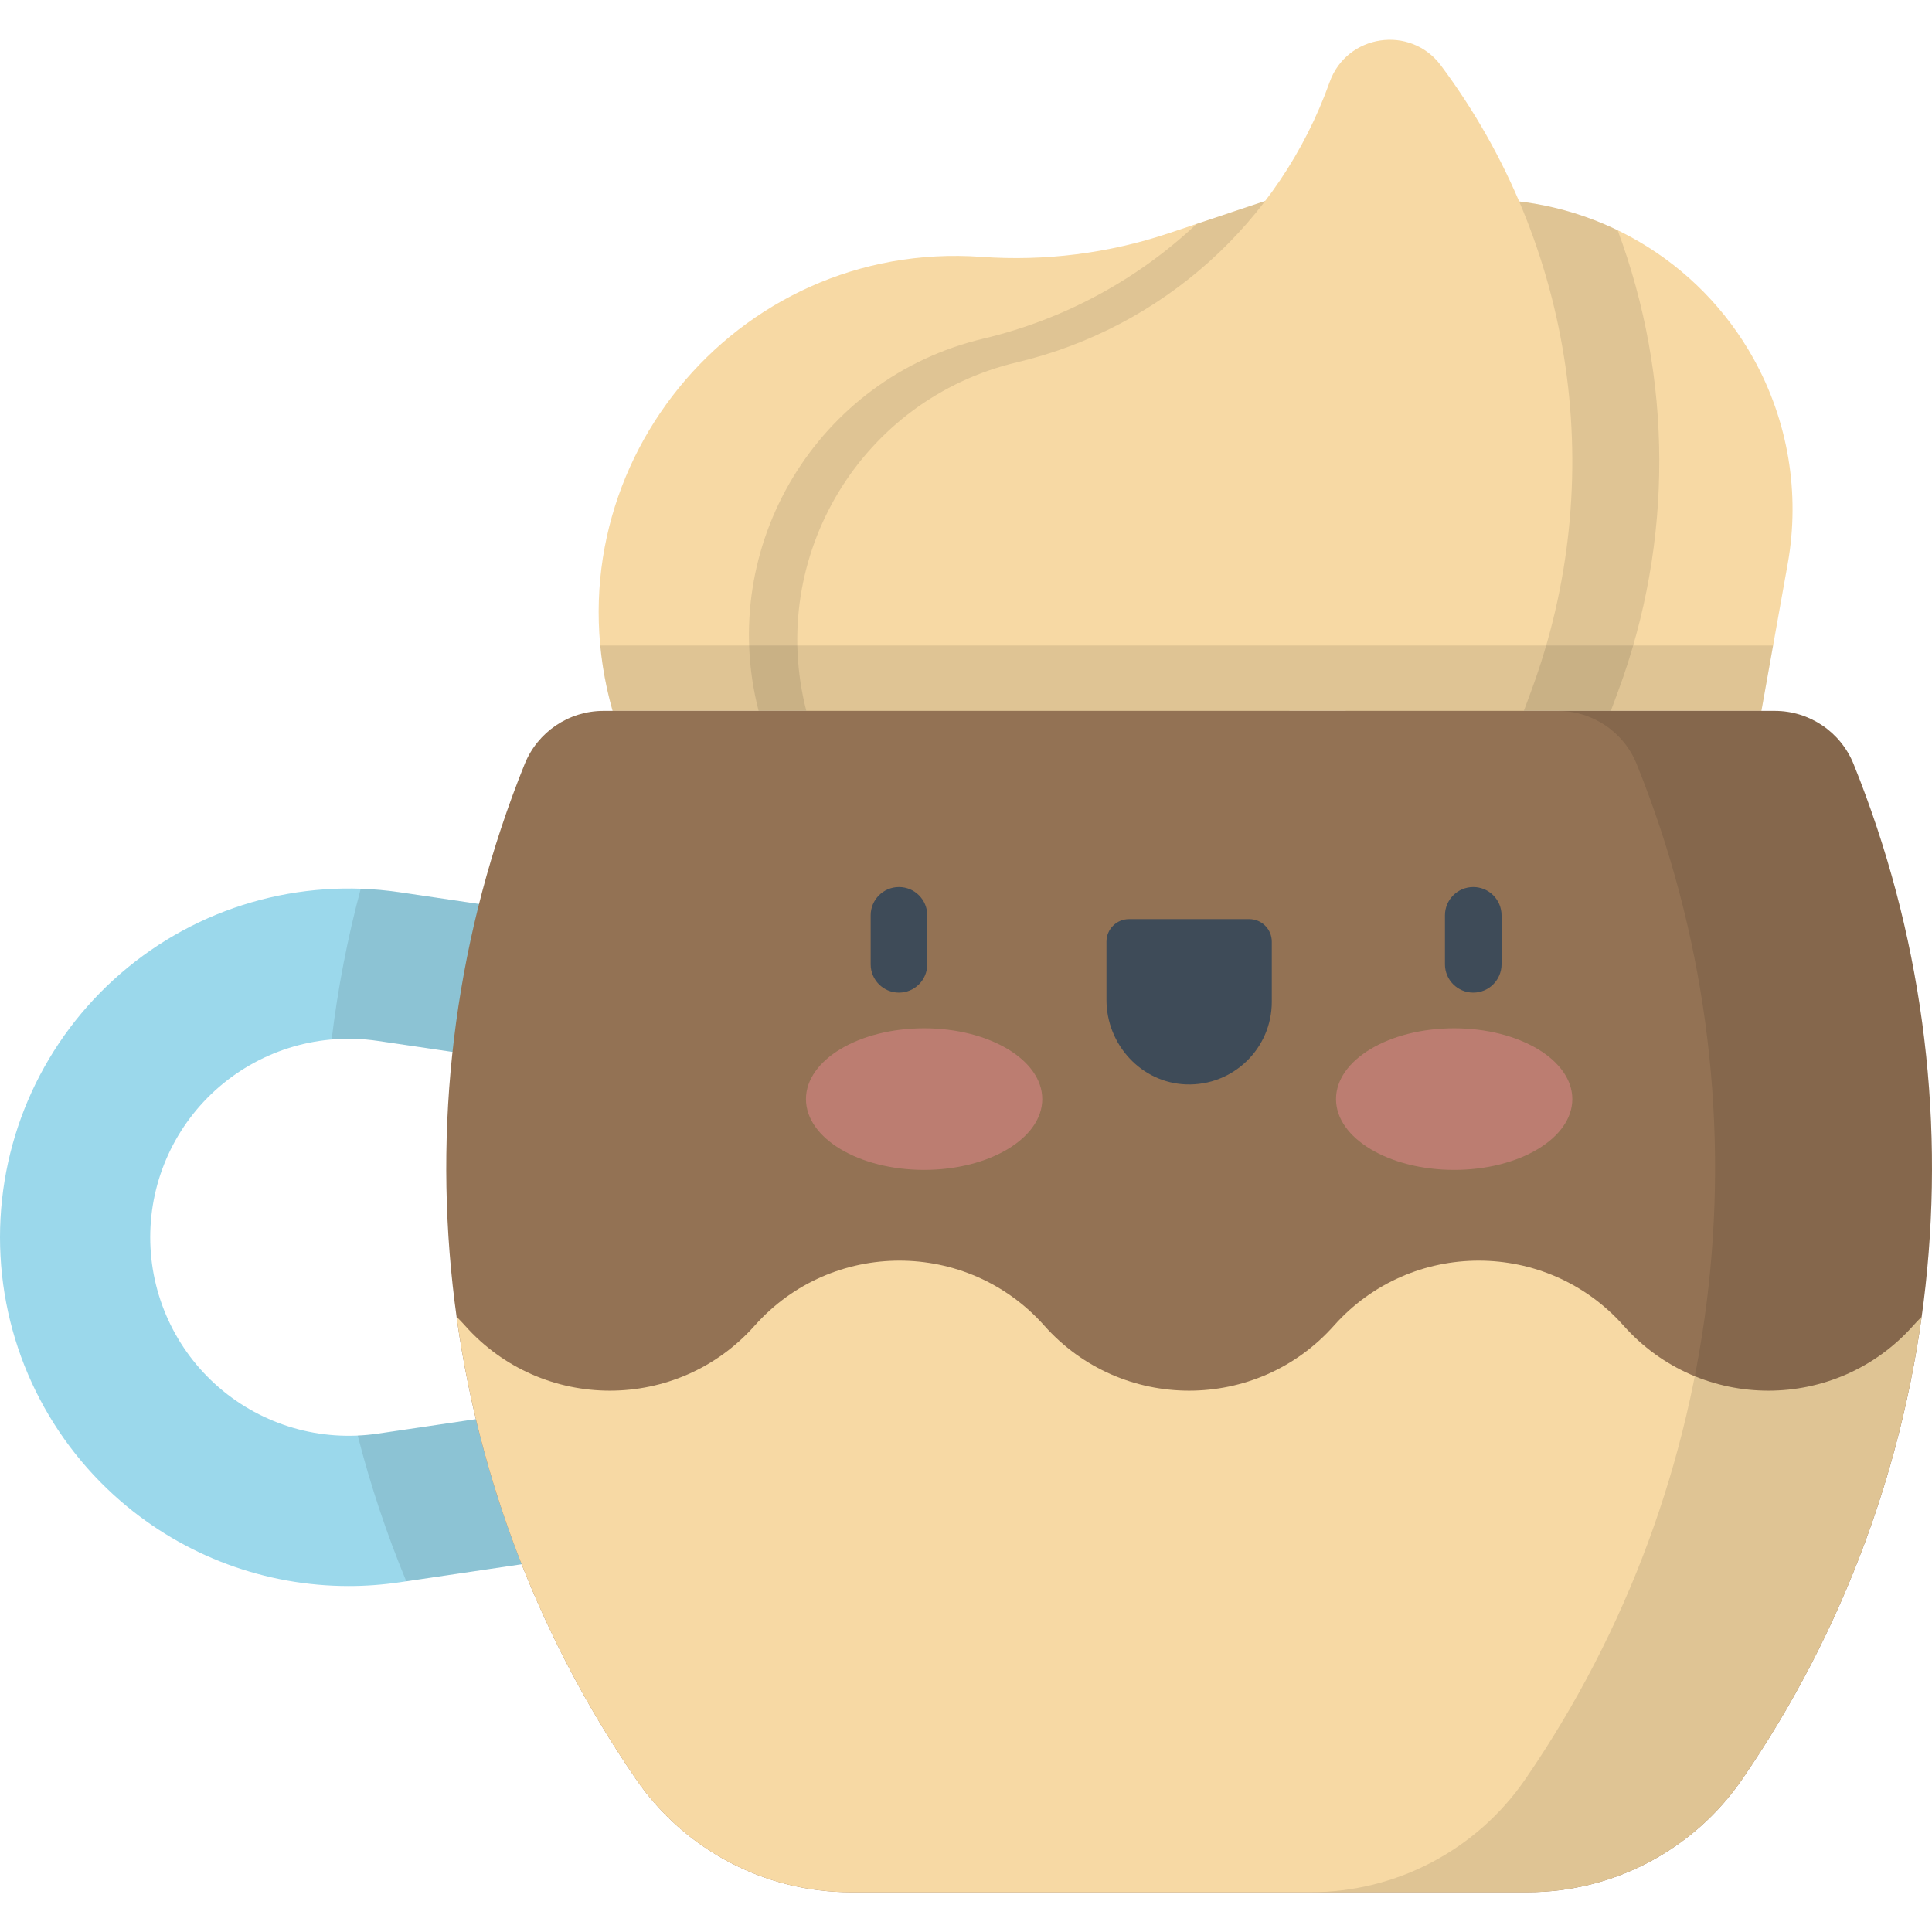 <?xml version="1.0" encoding="iso-8859-1"?>
<!-- Generator: Adobe Illustrator 19.0.0, SVG Export Plug-In . SVG Version: 6.00 Build 0)  -->
<svg xmlns="http://www.w3.org/2000/svg" xmlns:xlink="http://www.w3.org/1999/xlink" version="1.1" id="Capa_1" x="0px" y="0px" viewBox="0 0 512 512" style="enable-background:new 0 0 512 512;" xml:space="preserve">
<path style="fill:#9BD8EB;" d="M92.392,420.312c-22.018,0-43.455-7.869-60.359-22.46C11.675,380.281,0,354.781,0,327.889  s11.675-52.392,32.033-69.963c20.356-17.57,47.287-25.394,73.893-21.464l96.347,14.234l-5.818,39.383l-96.347-14.234  c-15.138-2.235-30.473,2.217-42.062,12.218c-11.589,10.002-18.235,24.518-18.235,39.826c0,15.308,6.646,29.824,18.234,39.825  c11.589,10.002,26.918,14.456,42.063,12.219l96.347-14.234l5.818,39.383l-96.347,14.234  C101.414,419.983,96.89,420.312,92.392,420.312z"/>
<g style="opacity:0.1;">
	<path d="M196.455,290.079l5.818-39.383l-96.347-14.234c-3.441-0.508-6.888-0.816-10.326-0.935   c-3.534,13.191-6.102,26.545-7.709,39.963c4.036-0.348,8.132-0.248,12.216,0.355L196.455,290.079z M100.107,379.933   c-1.769,0.261-3.541,0.423-5.308,0.503c3.356,13.117,7.652,26.025,12.875,38.621l94.599-13.975l-5.818-39.383L100.107,379.933z"/>
</g>
<path style="fill:#F7D9A4;" d="M356.651,46.104l-46.898,15.694c-15.969,5.344-32.838,7.475-49.635,6.27l0,0  c-65.52-4.7-115.78,57.151-97.773,120.323l0,0H341.7L356.651,46.104z"/>
<g style="opacity:0.1;">
	<path d="M317.149,59.323c-15.628,14.686-35.019,25.324-56.538,30.421l0,0c-43.966,10.415-70.823,54.888-59.572,98.647h140.66   L356.65,46.103L317.149,59.323z"/>
</g>
<path style="fill:#F7D9A4;" d="M392.908,52.807h-36.257v135.585h110.143l6.97-38.994c3.33-18.626,0.126-37.831-9.068-54.368l0,0  C450.205,68.968,422.728,52.807,392.908,52.807z"/>
<g style="opacity:0.1;">
	<path d="M428.697,61.025c-10.974-5.314-23.169-8.219-35.789-8.219h-34.227c-0.664,0.881-1.342,1.75-2.03,2.61v132.975h70.241   l1.927-5.207C443.6,143.258,443.177,99.918,428.697,61.025z"/>
</g>
<path style="fill:#F7D9A4;" d="M381.856,17.347L381.856,17.347c-8.077-10.828-24.961-8.291-29.498,4.433l0,0  c-13.265,37.199-44.469,65.148-82.899,74.252l0,0c-41.164,9.751-66.309,51.39-55.775,92.36l0,0h190.15l1.927-5.207  C426.403,127.426,417.405,65.006,381.856,17.347z"/>
<path style="fill:#937254;" d="M470.339,188.392H159.924c-9.181,0-17.443,5.575-20.878,14.089l0,0  c-35.896,88.956-24.811,189.982,29.52,269.037l0,0c12.881,18.743,34.166,29.942,56.908,29.942h179.315  c22.743,0,44.027-11.199,56.908-29.942l0,0c54.331-79.056,65.415-180.082,29.52-269.037l0,0  C487.781,193.967,479.52,188.392,470.339,188.392z"/>
<path style="fill:#F7D9A4;" d="M507.021,351.313L507.021,351.313c-20.428,22.974-56.328,22.974-76.756,0l0,0  c-20.428-22.974-56.328-22.974-76.756,0l0,0c-20.428,22.974-56.328,22.974-76.756,0l0,0c-20.428-22.974-56.328-22.974-76.756,0l0,0  c-20.428,22.974-56.328,22.974-76.756,0l0,0c-0.725-0.816-1.475-1.595-2.239-2.353c6.035,43.351,22.014,85.384,47.562,122.558l0,0  c12.881,18.743,34.165,29.942,56.908,29.942h179.315c22.743,0,44.027-11.199,56.909-29.942l0,0  c25.548-37.174,41.527-79.207,47.562-122.558C508.496,349.718,507.746,350.497,507.021,351.313z"/>
<g style="opacity:0.4;">
	<ellipse style="fill:#F98F9D;" cx="385.37" cy="291.27" rx="31.31" ry="18.764"/>
	<ellipse style="fill:#F98F9D;" cx="244.9" cy="291.27" rx="31.31" ry="18.764"/>
</g>
<g>
	<path style="fill:#3E4B58;" d="M238.237,263.053c-4.143,0-7.5-3.358-7.5-7.5v-12.979c0-4.142,3.357-7.5,7.5-7.5s7.5,3.358,7.5,7.5   v12.979C245.737,259.695,242.38,263.053,238.237,263.053z"/>
	<path style="fill:#3E4B58;" d="M390.428,263.053c-4.143,0-7.5-3.358-7.5-7.5v-12.979c0-4.142,3.357-7.5,7.5-7.5s7.5,3.358,7.5,7.5   v12.979C397.928,259.695,394.57,263.053,390.428,263.053z"/>
	<path style="fill:#3E4B58;" d="M337.039,265.483c0,12.364-10.243,22.336-22.706,21.893c-11.871-0.422-21.108-10.54-21.109-22.418   v-15.409c0-3.299,2.674-5.973,5.973-5.973h31.868c3.299,0,5.973,2.674,5.973,5.973v15.934H337.039z"/>
</g>
<g style="opacity:0.1;">
	<path d="M491.217,202.481c-3.436-8.514-11.697-14.089-20.878-14.089h-57.481c9.181,0,17.443,5.575,20.878,14.089l0,0   c35.896,88.956,24.811,189.982-29.52,269.038l0,0c-12.881,18.743-34.166,29.942-56.908,29.942h57.481   c22.743,0,44.027-11.199,56.908-29.942l0,0C516.028,392.463,527.113,291.437,491.217,202.481z"/>
</g>
<g style="opacity:0.1;">
	<path d="M159.084,171.068c0.54,5.73,1.606,11.52,3.261,17.323h304.449l3.097-17.323H159.084z"/>
</g>
<g>
</g>
<g>
</g>
<g>
</g>
<g>
</g>
<g>
</g>
<g>
</g>
<g>
</g>
<g>
</g>
<g>
</g>
<g>
</g>
<g>
</g>
<g>
</g>
<g>
</g>
<g>
</g>
<g>
</g>
</svg>
